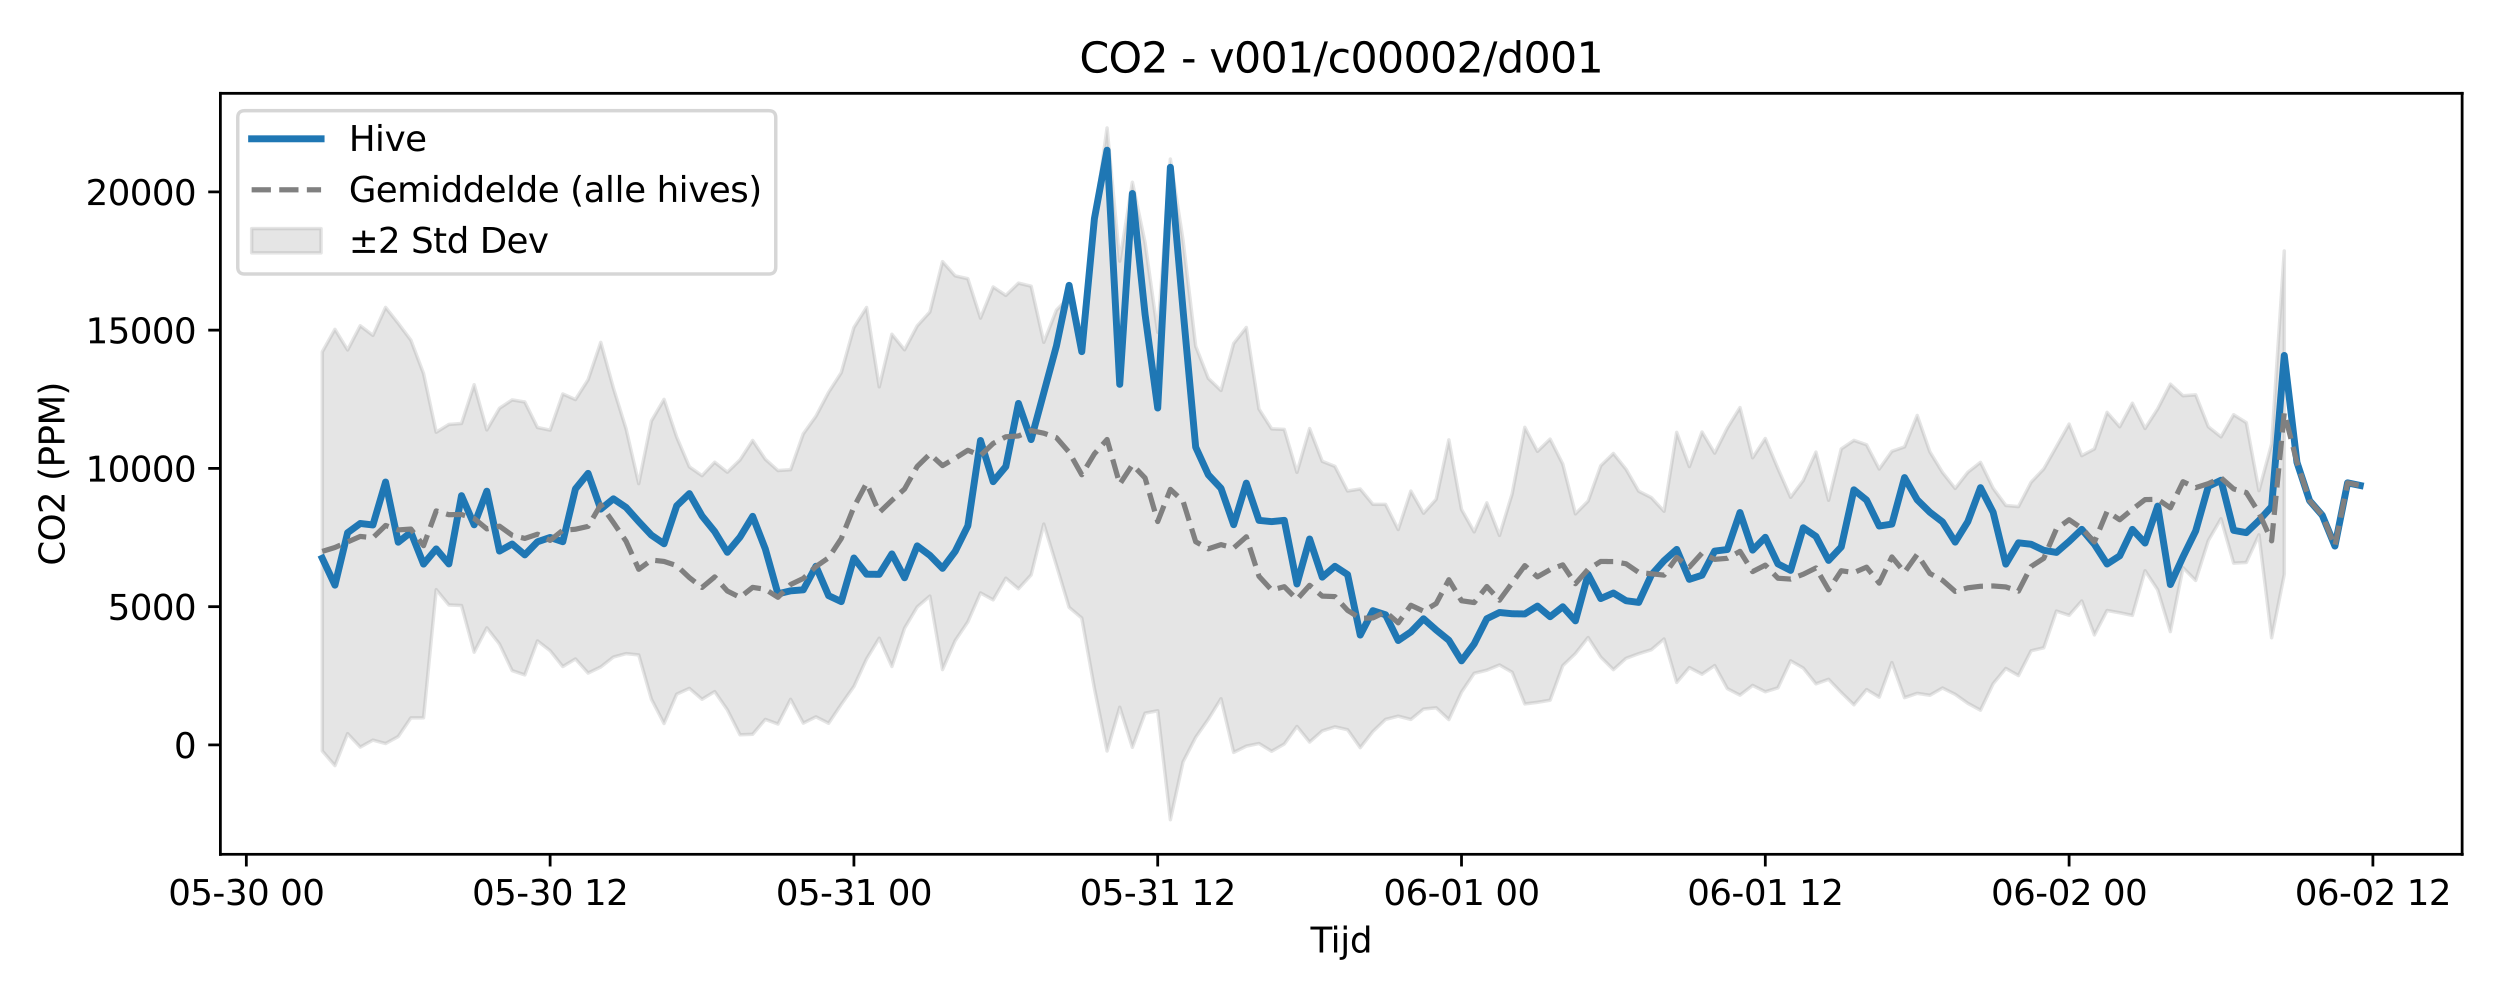 <?xml version="1.0" encoding="utf-8" standalone="no"?>
<!DOCTYPE svg PUBLIC "-//W3C//DTD SVG 1.1//EN"
  "http://www.w3.org/Graphics/SVG/1.1/DTD/svg11.dtd">
<svg xmlns:xlink="http://www.w3.org/1999/xlink" width="720pt" height="288pt" viewBox="0 0 720 288" xmlns="http://www.w3.org/2000/svg" version="1.1">
 <defs>
  <style type="text/css">*{stroke-linejoin: round; stroke-linecap: butt}</style>
 </defs>
 <g id="figure_1">
  <g id="patch_1">
   <path d="M 0 288 
L 720 288 
L 720 0 
L 0 0 
z
" style="fill: #ffffff"/>
  </g>
  <g id="axes_1">
   <g id="patch_2">
    <path d="M 63.47 246.04 
L 709.093 246.04 
L 709.093 26.88 
L 63.47 26.88 
z
" style="fill: #ffffff"/>
   </g>
   <g id="FillBetweenPolyCollection_1">
    <defs>
     <path id="m347a997c47" d="M 92.816 -186.657 
L 92.816 -71.729 
L 96.462 -67.498 
L 100.108 -76.706 
L 103.753 -72.837 
L 107.399 -74.846 
L 111.044 -73.859 
L 114.69 -75.872 
L 118.335 -81.246 
L 121.981 -81.267 
L 125.626 -118.189 
L 129.272 -113.771 
L 132.917 -113.6 
L 136.563 -100.159 
L 140.208 -107.176 
L 143.854 -102.512 
L 147.499 -94.858 
L 151.145 -93.627 
L 154.79 -103.417 
L 158.436 -100.609 
L 162.082 -96.029 
L 165.727 -98.224 
L 169.373 -94.155 
L 173.018 -95.912 
L 176.664 -98.771 
L 180.309 -99.751 
L 183.955 -99.376 
L 187.6 -86.657 
L 191.246 -79.624 
L 194.891 -88.085 
L 198.537 -89.747 
L 202.182 -86.605 
L 205.828 -88.816 
L 209.473 -83.571 
L 213.119 -76.383 
L 216.764 -76.519 
L 220.41 -80.82 
L 224.055 -79.477 
L 227.701 -86.599 
L 231.347 -79.742 
L 234.992 -81.551 
L 238.638 -79.695 
L 242.283 -85.127 
L 245.929 -90.304 
L 249.574 -98.219 
L 253.22 -104.205 
L 256.865 -96.044 
L 260.511 -107.08 
L 264.156 -113.195 
L 267.802 -116.335 
L 271.447 -95.151 
L 275.093 -103.497 
L 278.738 -108.905 
L 282.384 -117.235 
L 286.029 -115.233 
L 289.675 -121.488 
L 293.32 -118.427 
L 296.966 -122.42 
L 300.612 -137.067 
L 304.257 -125.183 
L 307.903 -113.085 
L 311.548 -110.001 
L 315.194 -89.713 
L 318.839 -71.7 
L 322.485 -84.316 
L 326.13 -72.768 
L 329.776 -82.601 
L 333.421 -83.304 
L 337.067 -51.922 
L 340.712 -68.562 
L 344.358 -75.65 
L 348.003 -80.87 
L 351.649 -86.763 
L 355.294 -71.301 
L 358.94 -73.111 
L 362.586 -73.869 
L 366.231 -71.629 
L 369.877 -73.724 
L 373.522 -78.782 
L 377.168 -74.279 
L 380.813 -77.502 
L 384.459 -78.667 
L 388.104 -77.838 
L 391.75 -72.668 
L 395.395 -77.336 
L 399.041 -80.811 
L 402.686 -81.745 
L 406.332 -80.799 
L 409.977 -83.781 
L 413.623 -84.152 
L 417.268 -80.753 
L 420.914 -88.667 
L 424.559 -94.09 
L 428.205 -94.985 
L 431.851 -96.492 
L 435.496 -94.39 
L 439.142 -85.267 
L 442.787 -85.727 
L 446.433 -86.34 
L 450.078 -96.282 
L 453.724 -99.778 
L 457.369 -104.398 
L 461.015 -98.752 
L 464.66 -95.131 
L 468.306 -98.405 
L 471.951 -99.74 
L 475.597 -100.87 
L 479.242 -103.971 
L 482.888 -91.457 
L 486.533 -95.737 
L 490.179 -93.824 
L 493.824 -96.32 
L 497.47 -89.676 
L 501.116 -87.791 
L 504.761 -90.602 
L 508.407 -88.768 
L 512.052 -89.904 
L 515.698 -97.682 
L 519.343 -95.595 
L 522.989 -91.046 
L 526.634 -92.357 
L 530.28 -88.549 
L 533.925 -85.011 
L 537.571 -89.403 
L 541.216 -87.203 
L 544.862 -97.173 
L 548.507 -87.071 
L 552.153 -88.318 
L 555.798 -87.76 
L 559.444 -89.848 
L 563.09 -88.032 
L 566.735 -85.446 
L 570.381 -83.454 
L 574.026 -91.096 
L 577.672 -95.494 
L 581.317 -93.433 
L 584.963 -100.579 
L 588.608 -101.437 
L 592.254 -112.008 
L 595.899 -110.781 
L 599.545 -114.923 
L 603.19 -105.139 
L 606.836 -112.174 
L 610.481 -111.524 
L 614.127 -110.764 
L 617.772 -123.637 
L 621.418 -118.122 
L 625.063 -106.09 
L 628.709 -124.502 
L 632.355 -120.823 
L 636 -132.328 
L 639.646 -138.591 
L 643.291 -125.81 
L 646.937 -126.004 
L 650.582 -133.973 
L 654.228 -104.327 
L 657.873 -122.58 
L 657.873 -215.736 
L 657.873 -215.736 
L 654.228 -160.151 
L 650.582 -146.692 
L 646.937 -166.274 
L 643.291 -168.566 
L 639.646 -162.188 
L 636 -165.096 
L 632.355 -174.287 
L 628.709 -174.024 
L 625.063 -177.377 
L 621.418 -170.271 
L 617.772 -164.593 
L 614.127 -171.883 
L 610.481 -165.088 
L 606.836 -169.245 
L 603.19 -158.708 
L 599.545 -156.768 
L 595.899 -165.869 
L 592.254 -159.376 
L 588.608 -152.97 
L 584.963 -149.113 
L 581.317 -142.097 
L 577.672 -142.432 
L 574.026 -147.389 
L 570.381 -154.854 
L 566.735 -151.985 
L 563.09 -147.326 
L 559.444 -151.925 
L 555.798 -157.899 
L 552.153 -168.36 
L 548.507 -159.303 
L 544.862 -158.035 
L 541.216 -152.917 
L 537.571 -159.908 
L 533.925 -161.177 
L 530.28 -158.709 
L 526.634 -143.911 
L 522.989 -157.805 
L 519.343 -149.636 
L 515.698 -144.768 
L 512.052 -153.038 
L 508.407 -161.717 
L 504.761 -156.164 
L 501.116 -170.634 
L 497.47 -164.734 
L 493.824 -157.496 
L 490.179 -163.586 
L 486.533 -153.614 
L 482.888 -163.489 
L 479.242 -140.756 
L 475.597 -144.681 
L 471.951 -146.538 
L 468.306 -152.852 
L 464.66 -157.408 
L 461.015 -153.861 
L 457.369 -143.687 
L 453.724 -140.007 
L 450.078 -154.355 
L 446.433 -161.549 
L 442.787 -158.014 
L 439.142 -164.933 
L 435.496 -145.781 
L 431.851 -133.8 
L 428.205 -143.188 
L 424.559 -134.823 
L 420.914 -141.303 
L 417.268 -161.325 
L 413.623 -144.22 
L 409.977 -140.188 
L 406.332 -146.579 
L 402.686 -135.495 
L 399.041 -142.749 
L 395.395 -142.751 
L 391.75 -147.178 
L 388.104 -146.598 
L 384.459 -153.692 
L 380.813 -155.138 
L 377.168 -164.575 
L 373.522 -151.958 
L 369.877 -164.339 
L 366.231 -164.493 
L 362.586 -170.208 
L 358.94 -193.689 
L 355.294 -189.083 
L 351.649 -175.531 
L 348.003 -179.03 
L 344.358 -188.304 
L 340.712 -218.811 
L 337.067 -242.199 
L 333.421 -192.287 
L 329.776 -218.107 
L 326.13 -235.524 
L 322.485 -212.795 
L 318.839 -251.158 
L 315.194 -224.921 
L 311.548 -192.546 
L 307.903 -202.408 
L 304.257 -198.702 
L 300.612 -189.408 
L 296.966 -205.574 
L 293.32 -206.46 
L 289.675 -202.915 
L 286.029 -205.356 
L 282.384 -196.381 
L 278.738 -207.728 
L 275.093 -208.551 
L 271.447 -212.655 
L 267.802 -198.155 
L 264.156 -194.141 
L 260.511 -187.254 
L 256.865 -191.743 
L 253.22 -176.579 
L 249.574 -199.451 
L 245.929 -193.696 
L 242.283 -180.675 
L 238.638 -175.017 
L 234.992 -168.133 
L 231.347 -163.066 
L 227.701 -152.728 
L 224.055 -152.481 
L 220.41 -155.745 
L 216.764 -161.154 
L 213.119 -155.549 
L 209.473 -152.002 
L 205.828 -154.885 
L 202.182 -151.012 
L 198.537 -153.552 
L 194.891 -162.116 
L 191.246 -172.989 
L 187.6 -166.77 
L 183.955 -148.71 
L 180.309 -164.48 
L 176.664 -176.213 
L 173.018 -189.406 
L 169.373 -178.653 
L 165.727 -172.926 
L 162.082 -174.547 
L 158.436 -164.127 
L 154.79 -164.88 
L 151.145 -172.238 
L 147.499 -172.831 
L 143.854 -170.418 
L 140.208 -164.184 
L 136.563 -177.209 
L 132.917 -166.044 
L 129.272 -165.766 
L 125.626 -163.523 
L 121.981 -180.419 
L 118.335 -190.023 
L 114.69 -194.892 
L 111.044 -199.475 
L 107.399 -191.406 
L 103.753 -194.183 
L 100.108 -187.211 
L 96.462 -193.154 
L 92.816 -186.657 
z
" style="stroke: #808080; stroke-opacity: 0.2"/>
    </defs>
    <g clip-path="url(#p7de87b89a1)">
     <use xlink:href="#m347a997c47" x="0" y="288" style="fill: #808080; fill-opacity: 0.2; stroke: #808080; stroke-opacity: 0.2"/>
    </g>
   </g>
   <g id="matplotlib.axis_1">
    <g id="xtick_1">
     <g id="line2d_1">
      <defs>
       <path id="m48d7c68026" d="M 0 0 
L 0 3.5 
" style="stroke: #000000; stroke-width: 0.8"/>
      </defs>
      <g>
       <use xlink:href="#m48d7c68026" x="70.943" y="246.04" style="stroke: #000000; stroke-width: 0.8"/>
      </g>
     </g>
     <g id="text_1">
      <!-- 05-30 00 -->
      <g transform="translate(48.463 260.638) scale(0.1 -0.1)">
       <defs>
        <path id="DejaVuSans-30" d="M 2034 4250 
Q 1547 4250 1301 3770 
Q 1056 3291 1056 2328 
Q 1056 1369 1301 889 
Q 1547 409 2034 409 
Q 2525 409 2770 889 
Q 3016 1369 3016 2328 
Q 3016 3291 2770 3770 
Q 2525 4250 2034 4250 
z
M 2034 4750 
Q 2819 4750 3233 4129 
Q 3647 3509 3647 2328 
Q 3647 1150 3233 529 
Q 2819 -91 2034 -91 
Q 1250 -91 836 529 
Q 422 1150 422 2328 
Q 422 3509 836 4129 
Q 1250 4750 2034 4750 
z
" transform="scale(0.016)"/>
        <path id="DejaVuSans-35" d="M 691 4666 
L 3169 4666 
L 3169 4134 
L 1269 4134 
L 1269 2991 
Q 1406 3038 1543 3061 
Q 1681 3084 1819 3084 
Q 2600 3084 3056 2656 
Q 3513 2228 3513 1497 
Q 3513 744 3044 326 
Q 2575 -91 1722 -91 
Q 1428 -91 1123 -41 
Q 819 9 494 109 
L 494 744 
Q 775 591 1075 516 
Q 1375 441 1709 441 
Q 2250 441 2565 725 
Q 2881 1009 2881 1497 
Q 2881 1984 2565 2268 
Q 2250 2553 1709 2553 
Q 1456 2553 1204 2497 
Q 953 2441 691 2322 
L 691 4666 
z
" transform="scale(0.016)"/>
        <path id="DejaVuSans-2d" d="M 313 2009 
L 1997 2009 
L 1997 1497 
L 313 1497 
L 313 2009 
z
" transform="scale(0.016)"/>
        <path id="DejaVuSans-33" d="M 2597 2516 
Q 3050 2419 3304 2112 
Q 3559 1806 3559 1356 
Q 3559 666 3084 287 
Q 2609 -91 1734 -91 
Q 1441 -91 1130 -33 
Q 819 25 488 141 
L 488 750 
Q 750 597 1062 519 
Q 1375 441 1716 441 
Q 2309 441 2620 675 
Q 2931 909 2931 1356 
Q 2931 1769 2642 2001 
Q 2353 2234 1838 2234 
L 1294 2234 
L 1294 2753 
L 1863 2753 
Q 2328 2753 2575 2939 
Q 2822 3125 2822 3475 
Q 2822 3834 2567 4026 
Q 2313 4219 1838 4219 
Q 1578 4219 1281 4162 
Q 984 4106 628 3988 
L 628 4550 
Q 988 4650 1302 4700 
Q 1616 4750 1894 4750 
Q 2613 4750 3031 4423 
Q 3450 4097 3450 3541 
Q 3450 3153 3228 2886 
Q 3006 2619 2597 2516 
z
" transform="scale(0.016)"/>
        <path id="DejaVuSans-20" transform="scale(0.016)"/>
       </defs>
       <use xlink:href="#DejaVuSans-30"/>
       <use xlink:href="#DejaVuSans-35" transform="translate(63.623 0)"/>
       <use xlink:href="#DejaVuSans-2d" transform="translate(127.246 0)"/>
       <use xlink:href="#DejaVuSans-33" transform="translate(163.33 0)"/>
       <use xlink:href="#DejaVuSans-30" transform="translate(226.953 0)"/>
       <use xlink:href="#DejaVuSans-20" transform="translate(290.576 0)"/>
       <use xlink:href="#DejaVuSans-30" transform="translate(322.363 0)"/>
       <use xlink:href="#DejaVuSans-30" transform="translate(385.986 0)"/>
      </g>
     </g>
    </g>
    <g id="xtick_2">
     <g id="line2d_2">
      <g>
       <use xlink:href="#m48d7c68026" x="158.436" y="246.04" style="stroke: #000000; stroke-width: 0.8"/>
      </g>
     </g>
     <g id="text_2">
      <!-- 05-30 12 -->
      <g transform="translate(135.956 260.638) scale(0.1 -0.1)">
       <defs>
        <path id="DejaVuSans-31" d="M 794 531 
L 1825 531 
L 1825 4091 
L 703 3866 
L 703 4441 
L 1819 4666 
L 2450 4666 
L 2450 531 
L 3481 531 
L 3481 0 
L 794 0 
L 794 531 
z
" transform="scale(0.016)"/>
        <path id="DejaVuSans-32" d="M 1228 531 
L 3431 531 
L 3431 0 
L 469 0 
L 469 531 
Q 828 903 1448 1529 
Q 2069 2156 2228 2338 
Q 2531 2678 2651 2914 
Q 2772 3150 2772 3378 
Q 2772 3750 2511 3984 
Q 2250 4219 1831 4219 
Q 1534 4219 1204 4116 
Q 875 4013 500 3803 
L 500 4441 
Q 881 4594 1212 4672 
Q 1544 4750 1819 4750 
Q 2544 4750 2975 4387 
Q 3406 4025 3406 3419 
Q 3406 3131 3298 2873 
Q 3191 2616 2906 2266 
Q 2828 2175 2409 1742 
Q 1991 1309 1228 531 
z
" transform="scale(0.016)"/>
       </defs>
       <use xlink:href="#DejaVuSans-30"/>
       <use xlink:href="#DejaVuSans-35" transform="translate(63.623 0)"/>
       <use xlink:href="#DejaVuSans-2d" transform="translate(127.246 0)"/>
       <use xlink:href="#DejaVuSans-33" transform="translate(163.33 0)"/>
       <use xlink:href="#DejaVuSans-30" transform="translate(226.953 0)"/>
       <use xlink:href="#DejaVuSans-20" transform="translate(290.576 0)"/>
       <use xlink:href="#DejaVuSans-31" transform="translate(322.363 0)"/>
       <use xlink:href="#DejaVuSans-32" transform="translate(385.986 0)"/>
      </g>
     </g>
    </g>
    <g id="xtick_3">
     <g id="line2d_3">
      <g>
       <use xlink:href="#m48d7c68026" x="245.929" y="246.04" style="stroke: #000000; stroke-width: 0.8"/>
      </g>
     </g>
     <g id="text_3">
      <!-- 05-31 00 -->
      <g transform="translate(223.448 260.638) scale(0.1 -0.1)">
       <use xlink:href="#DejaVuSans-30"/>
       <use xlink:href="#DejaVuSans-35" transform="translate(63.623 0)"/>
       <use xlink:href="#DejaVuSans-2d" transform="translate(127.246 0)"/>
       <use xlink:href="#DejaVuSans-33" transform="translate(163.33 0)"/>
       <use xlink:href="#DejaVuSans-31" transform="translate(226.953 0)"/>
       <use xlink:href="#DejaVuSans-20" transform="translate(290.576 0)"/>
       <use xlink:href="#DejaVuSans-30" transform="translate(322.363 0)"/>
       <use xlink:href="#DejaVuSans-30" transform="translate(385.986 0)"/>
      </g>
     </g>
    </g>
    <g id="xtick_4">
     <g id="line2d_4">
      <g>
       <use xlink:href="#m48d7c68026" x="333.421" y="246.04" style="stroke: #000000; stroke-width: 0.8"/>
      </g>
     </g>
     <g id="text_4">
      <!-- 05-31 12 -->
      <g transform="translate(310.941 260.638) scale(0.1 -0.1)">
       <use xlink:href="#DejaVuSans-30"/>
       <use xlink:href="#DejaVuSans-35" transform="translate(63.623 0)"/>
       <use xlink:href="#DejaVuSans-2d" transform="translate(127.246 0)"/>
       <use xlink:href="#DejaVuSans-33" transform="translate(163.33 0)"/>
       <use xlink:href="#DejaVuSans-31" transform="translate(226.953 0)"/>
       <use xlink:href="#DejaVuSans-20" transform="translate(290.576 0)"/>
       <use xlink:href="#DejaVuSans-31" transform="translate(322.363 0)"/>
       <use xlink:href="#DejaVuSans-32" transform="translate(385.986 0)"/>
      </g>
     </g>
    </g>
    <g id="xtick_5">
     <g id="line2d_5">
      <g>
       <use xlink:href="#m48d7c68026" x="420.914" y="246.04" style="stroke: #000000; stroke-width: 0.8"/>
      </g>
     </g>
     <g id="text_5">
      <!-- 06-01 00 -->
      <g transform="translate(398.433 260.638) scale(0.1 -0.1)">
       <defs>
        <path id="DejaVuSans-36" d="M 2113 2584 
Q 1688 2584 1439 2293 
Q 1191 2003 1191 1497 
Q 1191 994 1439 701 
Q 1688 409 2113 409 
Q 2538 409 2786 701 
Q 3034 994 3034 1497 
Q 3034 2003 2786 2293 
Q 2538 2584 2113 2584 
z
M 3366 4563 
L 3366 3988 
Q 3128 4100 2886 4159 
Q 2644 4219 2406 4219 
Q 1781 4219 1451 3797 
Q 1122 3375 1075 2522 
Q 1259 2794 1537 2939 
Q 1816 3084 2150 3084 
Q 2853 3084 3261 2657 
Q 3669 2231 3669 1497 
Q 3669 778 3244 343 
Q 2819 -91 2113 -91 
Q 1303 -91 875 529 
Q 447 1150 447 2328 
Q 447 3434 972 4092 
Q 1497 4750 2381 4750 
Q 2619 4750 2861 4703 
Q 3103 4656 3366 4563 
z
" transform="scale(0.016)"/>
       </defs>
       <use xlink:href="#DejaVuSans-30"/>
       <use xlink:href="#DejaVuSans-36" transform="translate(63.623 0)"/>
       <use xlink:href="#DejaVuSans-2d" transform="translate(127.246 0)"/>
       <use xlink:href="#DejaVuSans-30" transform="translate(163.33 0)"/>
       <use xlink:href="#DejaVuSans-31" transform="translate(226.953 0)"/>
       <use xlink:href="#DejaVuSans-20" transform="translate(290.576 0)"/>
       <use xlink:href="#DejaVuSans-30" transform="translate(322.363 0)"/>
       <use xlink:href="#DejaVuSans-30" transform="translate(385.986 0)"/>
      </g>
     </g>
    </g>
    <g id="xtick_6">
     <g id="line2d_6">
      <g>
       <use xlink:href="#m48d7c68026" x="508.407" y="246.04" style="stroke: #000000; stroke-width: 0.8"/>
      </g>
     </g>
     <g id="text_6">
      <!-- 06-01 12 -->
      <g transform="translate(485.926 260.638) scale(0.1 -0.1)">
       <use xlink:href="#DejaVuSans-30"/>
       <use xlink:href="#DejaVuSans-36" transform="translate(63.623 0)"/>
       <use xlink:href="#DejaVuSans-2d" transform="translate(127.246 0)"/>
       <use xlink:href="#DejaVuSans-30" transform="translate(163.33 0)"/>
       <use xlink:href="#DejaVuSans-31" transform="translate(226.953 0)"/>
       <use xlink:href="#DejaVuSans-20" transform="translate(290.576 0)"/>
       <use xlink:href="#DejaVuSans-31" transform="translate(322.363 0)"/>
       <use xlink:href="#DejaVuSans-32" transform="translate(385.986 0)"/>
      </g>
     </g>
    </g>
    <g id="xtick_7">
     <g id="line2d_7">
      <g>
       <use xlink:href="#m48d7c68026" x="595.899" y="246.04" style="stroke: #000000; stroke-width: 0.8"/>
      </g>
     </g>
     <g id="text_7">
      <!-- 06-02 00 -->
      <g transform="translate(573.419 260.638) scale(0.1 -0.1)">
       <use xlink:href="#DejaVuSans-30"/>
       <use xlink:href="#DejaVuSans-36" transform="translate(63.623 0)"/>
       <use xlink:href="#DejaVuSans-2d" transform="translate(127.246 0)"/>
       <use xlink:href="#DejaVuSans-30" transform="translate(163.33 0)"/>
       <use xlink:href="#DejaVuSans-32" transform="translate(226.953 0)"/>
       <use xlink:href="#DejaVuSans-20" transform="translate(290.576 0)"/>
       <use xlink:href="#DejaVuSans-30" transform="translate(322.363 0)"/>
       <use xlink:href="#DejaVuSans-30" transform="translate(385.986 0)"/>
      </g>
     </g>
    </g>
    <g id="xtick_8">
     <g id="line2d_8">
      <g>
       <use xlink:href="#m48d7c68026" x="683.392" y="246.04" style="stroke: #000000; stroke-width: 0.8"/>
      </g>
     </g>
     <g id="text_8">
      <!-- 06-02 12 -->
      <g transform="translate(660.911 260.638) scale(0.1 -0.1)">
       <use xlink:href="#DejaVuSans-30"/>
       <use xlink:href="#DejaVuSans-36" transform="translate(63.623 0)"/>
       <use xlink:href="#DejaVuSans-2d" transform="translate(127.246 0)"/>
       <use xlink:href="#DejaVuSans-30" transform="translate(163.33 0)"/>
       <use xlink:href="#DejaVuSans-32" transform="translate(226.953 0)"/>
       <use xlink:href="#DejaVuSans-20" transform="translate(290.576 0)"/>
       <use xlink:href="#DejaVuSans-31" transform="translate(322.363 0)"/>
       <use xlink:href="#DejaVuSans-32" transform="translate(385.986 0)"/>
      </g>
     </g>
    </g>
    <g id="text_9">
     <!-- Tijd -->
     <g transform="translate(377.431 274.317) scale(0.1 -0.1)">
      <defs>
       <path id="DejaVuSans-54" d="M -19 4666 
L 3928 4666 
L 3928 4134 
L 2272 4134 
L 2272 0 
L 1638 0 
L 1638 4134 
L -19 4134 
L -19 4666 
z
" transform="scale(0.016)"/>
       <path id="DejaVuSans-69" d="M 603 3500 
L 1178 3500 
L 1178 0 
L 603 0 
L 603 3500 
z
M 603 4863 
L 1178 4863 
L 1178 4134 
L 603 4134 
L 603 4863 
z
" transform="scale(0.016)"/>
       <path id="DejaVuSans-6a" d="M 603 3500 
L 1178 3500 
L 1178 -63 
Q 1178 -731 923 -1031 
Q 669 -1331 103 -1331 
L -116 -1331 
L -116 -844 
L 38 -844 
Q 366 -844 484 -692 
Q 603 -541 603 -63 
L 603 3500 
z
M 603 4863 
L 1178 4863 
L 1178 4134 
L 603 4134 
L 603 4863 
z
" transform="scale(0.016)"/>
       <path id="DejaVuSans-64" d="M 2906 2969 
L 2906 4863 
L 3481 4863 
L 3481 0 
L 2906 0 
L 2906 525 
Q 2725 213 2448 61 
Q 2172 -91 1784 -91 
Q 1150 -91 751 415 
Q 353 922 353 1747 
Q 353 2572 751 3078 
Q 1150 3584 1784 3584 
Q 2172 3584 2448 3432 
Q 2725 3281 2906 2969 
z
M 947 1747 
Q 947 1113 1208 752 
Q 1469 391 1925 391 
Q 2381 391 2643 752 
Q 2906 1113 2906 1747 
Q 2906 2381 2643 2742 
Q 2381 3103 1925 3103 
Q 1469 3103 1208 2742 
Q 947 2381 947 1747 
z
" transform="scale(0.016)"/>
      </defs>
      <use xlink:href="#DejaVuSans-54"/>
      <use xlink:href="#DejaVuSans-69" transform="translate(57.959 0)"/>
      <use xlink:href="#DejaVuSans-6a" transform="translate(85.742 0)"/>
      <use xlink:href="#DejaVuSans-64" transform="translate(113.525 0)"/>
     </g>
    </g>
   </g>
   <g id="matplotlib.axis_2">
    <g id="ytick_1">
     <g id="line2d_9">
      <defs>
       <path id="mfbda8a018b" d="M 0 0 
L -3.5 0 
" style="stroke: #000000; stroke-width: 0.8"/>
      </defs>
      <g>
       <use xlink:href="#mfbda8a018b" x="63.47" y="214.532" style="stroke: #000000; stroke-width: 0.8"/>
      </g>
     </g>
     <g id="text_10">
      <!-- 0 -->
      <g transform="translate(50.108 218.331) scale(0.1 -0.1)">
       <use xlink:href="#DejaVuSans-30"/>
      </g>
     </g>
    </g>
    <g id="ytick_2">
     <g id="line2d_10">
      <g>
       <use xlink:href="#mfbda8a018b" x="63.47" y="174.716" style="stroke: #000000; stroke-width: 0.8"/>
      </g>
     </g>
     <g id="text_11">
      <!-- 5000 -->
      <g transform="translate(31.02 178.515) scale(0.1 -0.1)">
       <use xlink:href="#DejaVuSans-35"/>
       <use xlink:href="#DejaVuSans-30" transform="translate(63.623 0)"/>
       <use xlink:href="#DejaVuSans-30" transform="translate(127.246 0)"/>
       <use xlink:href="#DejaVuSans-30" transform="translate(190.869 0)"/>
      </g>
     </g>
    </g>
    <g id="ytick_3">
     <g id="line2d_11">
      <g>
       <use xlink:href="#mfbda8a018b" x="63.47" y="134.9" style="stroke: #000000; stroke-width: 0.8"/>
      </g>
     </g>
     <g id="text_12">
      <!-- 10000 -->
      <g transform="translate(24.657 138.699) scale(0.1 -0.1)">
       <use xlink:href="#DejaVuSans-31"/>
       <use xlink:href="#DejaVuSans-30" transform="translate(63.623 0)"/>
       <use xlink:href="#DejaVuSans-30" transform="translate(127.246 0)"/>
       <use xlink:href="#DejaVuSans-30" transform="translate(190.869 0)"/>
       <use xlink:href="#DejaVuSans-30" transform="translate(254.492 0)"/>
      </g>
     </g>
    </g>
    <g id="ytick_4">
     <g id="line2d_12">
      <g>
       <use xlink:href="#mfbda8a018b" x="63.47" y="95.084" style="stroke: #000000; stroke-width: 0.8"/>
      </g>
     </g>
     <g id="text_13">
      <!-- 15000 -->
      <g transform="translate(24.657 98.883) scale(0.1 -0.1)">
       <use xlink:href="#DejaVuSans-31"/>
       <use xlink:href="#DejaVuSans-35" transform="translate(63.623 0)"/>
       <use xlink:href="#DejaVuSans-30" transform="translate(127.246 0)"/>
       <use xlink:href="#DejaVuSans-30" transform="translate(190.869 0)"/>
       <use xlink:href="#DejaVuSans-30" transform="translate(254.492 0)"/>
      </g>
     </g>
    </g>
    <g id="ytick_5">
     <g id="line2d_13">
      <g>
       <use xlink:href="#mfbda8a018b" x="63.47" y="55.268" style="stroke: #000000; stroke-width: 0.8"/>
      </g>
     </g>
     <g id="text_14">
      <!-- 20000 -->
      <g transform="translate(24.657 59.067) scale(0.1 -0.1)">
       <use xlink:href="#DejaVuSans-32"/>
       <use xlink:href="#DejaVuSans-30" transform="translate(63.623 0)"/>
       <use xlink:href="#DejaVuSans-30" transform="translate(127.246 0)"/>
       <use xlink:href="#DejaVuSans-30" transform="translate(190.869 0)"/>
       <use xlink:href="#DejaVuSans-30" transform="translate(254.492 0)"/>
      </g>
     </g>
    </g>
    <g id="text_15">
     <!-- CO2 (PPM) -->
     <g transform="translate(18.578 162.903) rotate(-90) scale(0.1 -0.1)">
      <defs>
       <path id="DejaVuSans-43" d="M 4122 4306 
L 4122 3641 
Q 3803 3938 3442 4084 
Q 3081 4231 2675 4231 
Q 1875 4231 1450 3742 
Q 1025 3253 1025 2328 
Q 1025 1406 1450 917 
Q 1875 428 2675 428 
Q 3081 428 3442 575 
Q 3803 722 4122 1019 
L 4122 359 
Q 3791 134 3420 21 
Q 3050 -91 2638 -91 
Q 1578 -91 968 557 
Q 359 1206 359 2328 
Q 359 3453 968 4101 
Q 1578 4750 2638 4750 
Q 3056 4750 3426 4639 
Q 3797 4528 4122 4306 
z
" transform="scale(0.016)"/>
       <path id="DejaVuSans-4f" d="M 2522 4238 
Q 1834 4238 1429 3725 
Q 1025 3213 1025 2328 
Q 1025 1447 1429 934 
Q 1834 422 2522 422 
Q 3209 422 3611 934 
Q 4013 1447 4013 2328 
Q 4013 3213 3611 3725 
Q 3209 4238 2522 4238 
z
M 2522 4750 
Q 3503 4750 4090 4092 
Q 4678 3434 4678 2328 
Q 4678 1225 4090 567 
Q 3503 -91 2522 -91 
Q 1538 -91 948 565 
Q 359 1222 359 2328 
Q 359 3434 948 4092 
Q 1538 4750 2522 4750 
z
" transform="scale(0.016)"/>
       <path id="DejaVuSans-28" d="M 1984 4856 
Q 1566 4138 1362 3434 
Q 1159 2731 1159 2009 
Q 1159 1288 1364 580 
Q 1569 -128 1984 -844 
L 1484 -844 
Q 1016 -109 783 600 
Q 550 1309 550 2009 
Q 550 2706 781 3412 
Q 1013 4119 1484 4856 
L 1984 4856 
z
" transform="scale(0.016)"/>
       <path id="DejaVuSans-50" d="M 1259 4147 
L 1259 2394 
L 2053 2394 
Q 2494 2394 2734 2622 
Q 2975 2850 2975 3272 
Q 2975 3691 2734 3919 
Q 2494 4147 2053 4147 
L 1259 4147 
z
M 628 4666 
L 2053 4666 
Q 2838 4666 3239 4311 
Q 3641 3956 3641 3272 
Q 3641 2581 3239 2228 
Q 2838 1875 2053 1875 
L 1259 1875 
L 1259 0 
L 628 0 
L 628 4666 
z
" transform="scale(0.016)"/>
       <path id="DejaVuSans-4d" d="M 628 4666 
L 1569 4666 
L 2759 1491 
L 3956 4666 
L 4897 4666 
L 4897 0 
L 4281 0 
L 4281 4097 
L 3078 897 
L 2444 897 
L 1241 4097 
L 1241 0 
L 628 0 
L 628 4666 
z
" transform="scale(0.016)"/>
       <path id="DejaVuSans-29" d="M 513 4856 
L 1013 4856 
Q 1481 4119 1714 3412 
Q 1947 2706 1947 2009 
Q 1947 1309 1714 600 
Q 1481 -109 1013 -844 
L 513 -844 
Q 928 -128 1133 580 
Q 1338 1288 1338 2009 
Q 1338 2731 1133 3434 
Q 928 4138 513 4856 
z
" transform="scale(0.016)"/>
      </defs>
      <use xlink:href="#DejaVuSans-43"/>
      <use xlink:href="#DejaVuSans-4f" transform="translate(69.824 0)"/>
      <use xlink:href="#DejaVuSans-32" transform="translate(148.535 0)"/>
      <use xlink:href="#DejaVuSans-20" transform="translate(212.158 0)"/>
      <use xlink:href="#DejaVuSans-28" transform="translate(243.945 0)"/>
      <use xlink:href="#DejaVuSans-50" transform="translate(282.959 0)"/>
      <use xlink:href="#DejaVuSans-50" transform="translate(343.262 0)"/>
      <use xlink:href="#DejaVuSans-4d" transform="translate(403.564 0)"/>
      <use xlink:href="#DejaVuSans-29" transform="translate(489.844 0)"/>
     </g>
    </g>
   </g>
   <g id="line2d_14">
    <path d="M 92.816 160.772 
L 96.462 168.523 
L 100.108 153.43 
L 103.753 150.76 
L 107.399 151.192 
L 111.044 138.828 
L 114.69 156.156 
L 118.335 153.289 
L 121.981 162.46 
L 125.626 158.093 
L 129.272 162.413 
L 132.917 142.752 
L 136.563 151.142 
L 140.208 141.469 
L 143.854 158.707 
L 147.499 156.679 
L 151.145 159.809 
L 154.79 156.038 
L 158.436 154.789 
L 162.082 156.013 
L 165.727 140.803 
L 169.373 136.333 
L 173.018 146.627 
L 176.664 143.662 
L 180.309 146.136 
L 183.955 150.226 
L 187.6 154.115 
L 191.246 156.603 
L 194.891 145.671 
L 198.537 142.162 
L 202.182 148.583 
L 205.828 153.096 
L 209.473 159.06 
L 213.119 154.688 
L 216.764 148.708 
L 220.41 158.097 
L 224.055 171.023 
L 227.701 170.161 
L 231.347 169.871 
L 234.992 163.087 
L 238.638 171.552 
L 242.283 173.266 
L 245.929 160.706 
L 249.574 165.372 
L 253.22 165.409 
L 256.865 159.533 
L 260.511 166.394 
L 264.156 157.215 
L 267.802 159.947 
L 271.447 163.681 
L 275.093 158.797 
L 278.738 151.439 
L 282.384 126.865 
L 286.029 138.722 
L 289.675 134.366 
L 293.32 116.186 
L 296.966 126.6 
L 304.257 99.607 
L 307.903 82.18 
L 311.548 101.271 
L 315.194 62.945 
L 318.839 43.26 
L 322.485 110.684 
L 326.13 55.73 
L 329.776 90.517 
L 333.421 117.512 
L 337.067 48.181 
L 340.712 89.247 
L 344.358 128.78 
L 348.003 136.745 
L 351.649 140.637 
L 355.294 151.109 
L 358.94 139.149 
L 362.586 149.868 
L 366.231 150.229 
L 369.877 149.859 
L 373.522 168.186 
L 377.168 155.238 
L 380.813 166.219 
L 384.459 163.097 
L 388.104 165.486 
L 391.75 182.897 
L 395.395 175.873 
L 399.041 177.054 
L 402.686 184.468 
L 406.332 181.994 
L 409.977 178.214 
L 413.623 181.439 
L 417.268 184.388 
L 420.914 190.324 
L 424.559 185.439 
L 428.205 178.19 
L 431.851 176.396 
L 435.496 176.757 
L 439.142 176.815 
L 442.787 174.551 
L 446.433 177.614 
L 450.078 174.75 
L 453.724 178.801 
L 457.369 165.417 
L 461.015 172.388 
L 464.66 170.79 
L 468.306 173.012 
L 471.951 173.492 
L 475.597 165.577 
L 479.242 161.497 
L 482.888 158.236 
L 486.533 166.851 
L 490.179 165.666 
L 493.824 158.718 
L 497.47 158.266 
L 501.116 147.617 
L 504.761 158.431 
L 508.407 154.747 
L 512.052 162.405 
L 515.698 164.268 
L 519.343 151.997 
L 522.989 154.477 
L 526.634 161.396 
L 530.28 157.519 
L 533.925 141.069 
L 537.571 144.026 
L 541.216 151.498 
L 544.862 150.94 
L 548.507 137.548 
L 552.153 143.941 
L 555.798 147.519 
L 559.444 150.311 
L 563.09 156.13 
L 566.735 150.234 
L 570.381 140.45 
L 574.026 147.545 
L 577.672 162.466 
L 581.317 156.331 
L 584.963 156.748 
L 588.608 158.492 
L 592.254 159.097 
L 595.899 155.936 
L 599.545 152.456 
L 603.19 156.764 
L 606.836 162.436 
L 610.481 160.082 
L 614.127 152.467 
L 617.772 156.396 
L 621.418 145.759 
L 625.063 168.339 
L 628.709 160.355 
L 632.355 152.915 
L 636 140.068 
L 639.646 138.316 
L 643.291 152.745 
L 646.937 153.402 
L 650.582 149.916 
L 654.228 145.893 
L 657.873 102.374 
L 661.519 133.137 
L 665.164 144.195 
L 668.81 148.393 
L 672.455 157.266 
L 676.101 139.059 
L 679.746 139.818 
L 679.746 139.818 
" clip-path="url(#p7de87b89a1)" style="fill: none; stroke: #1f77b4; stroke-width: 2; stroke-linecap: square"/>
   </g>
   <g id="line2d_15">
    <path d="M 92.816 158.807 
L 96.462 157.674 
L 103.753 154.49 
L 107.399 154.874 
L 111.044 151.333 
L 114.69 152.618 
L 118.335 152.365 
L 121.981 157.157 
L 125.626 147.144 
L 129.272 148.232 
L 132.917 148.178 
L 136.563 149.316 
L 140.208 152.32 
L 143.854 151.535 
L 147.499 154.156 
L 151.145 155.068 
L 154.79 153.852 
L 158.436 155.632 
L 162.082 152.712 
L 165.727 152.425 
L 169.373 151.596 
L 173.018 145.341 
L 176.664 150.508 
L 180.309 155.884 
L 183.955 163.957 
L 187.6 161.287 
L 191.246 161.694 
L 194.891 162.899 
L 198.537 166.351 
L 202.182 169.192 
L 205.828 166.15 
L 209.473 170.213 
L 213.119 172.034 
L 216.764 169.163 
L 220.41 169.717 
L 224.055 172.021 
L 227.701 168.336 
L 231.347 166.596 
L 234.992 163.158 
L 238.638 160.644 
L 242.283 155.099 
L 245.929 146 
L 249.574 139.165 
L 253.22 147.608 
L 256.865 144.107 
L 260.511 140.833 
L 264.156 134.332 
L 267.802 130.755 
L 271.447 134.097 
L 275.093 131.976 
L 278.738 129.683 
L 282.384 131.192 
L 286.029 127.706 
L 289.675 125.799 
L 293.32 125.557 
L 296.966 124.003 
L 300.612 124.762 
L 304.257 126.058 
L 307.903 130.253 
L 311.548 136.726 
L 315.194 130.683 
L 318.839 126.571 
L 322.485 139.445 
L 326.13 133.854 
L 329.776 137.646 
L 333.421 150.205 
L 337.067 140.94 
L 340.712 144.313 
L 344.358 156.023 
L 348.003 158.05 
L 351.649 156.853 
L 355.294 157.808 
L 358.94 154.6 
L 362.586 165.962 
L 366.231 169.939 
L 369.877 168.968 
L 373.522 172.63 
L 377.168 168.573 
L 380.813 171.68 
L 384.459 171.82 
L 388.104 175.782 
L 391.75 178.077 
L 395.395 177.956 
L 399.041 176.22 
L 402.686 179.38 
L 406.332 174.311 
L 409.977 176.016 
L 413.623 173.814 
L 417.268 166.961 
L 420.914 173.015 
L 424.559 173.543 
L 428.205 168.914 
L 431.851 172.854 
L 439.142 162.9 
L 442.787 166.13 
L 446.433 164.055 
L 450.078 162.682 
L 453.724 168.107 
L 457.369 163.957 
L 461.015 161.693 
L 464.66 161.731 
L 468.306 162.371 
L 471.951 164.861 
L 479.242 165.636 
L 482.888 160.527 
L 486.533 163.325 
L 490.179 159.295 
L 493.824 161.092 
L 497.47 160.795 
L 501.116 158.787 
L 504.761 164.617 
L 508.407 162.757 
L 512.052 166.529 
L 515.698 166.775 
L 519.343 165.385 
L 522.989 163.575 
L 526.634 169.866 
L 530.28 164.371 
L 533.925 164.906 
L 537.571 163.344 
L 541.216 167.94 
L 544.862 160.396 
L 548.507 164.813 
L 552.153 159.661 
L 555.798 165.17 
L 559.444 167.113 
L 563.09 170.321 
L 566.735 169.285 
L 570.381 168.846 
L 574.026 168.758 
L 577.672 169.037 
L 581.317 170.235 
L 584.963 163.154 
L 588.608 160.796 
L 592.254 152.308 
L 595.899 149.675 
L 599.545 152.155 
L 603.19 156.077 
L 606.836 147.291 
L 610.481 149.694 
L 614.127 146.676 
L 617.772 143.885 
L 621.418 143.804 
L 625.063 146.267 
L 628.709 138.737 
L 632.355 140.445 
L 636 139.288 
L 639.646 137.61 
L 643.291 140.812 
L 646.937 141.861 
L 650.582 147.667 
L 654.228 155.761 
L 657.873 118.842 
L 661.519 133.137 
L 665.164 144.195 
L 668.81 148.393 
L 672.455 157.266 
L 676.101 139.059 
L 679.746 139.818 
L 679.746 139.818 
" clip-path="url(#p7de87b89a1)" style="fill: none; stroke-dasharray: 5.55,2.4; stroke-dashoffset: 0; stroke: #808080; stroke-width: 1.5"/>
   </g>
   <g id="patch_3">
    <path d="M 63.47 246.04 
L 63.47 26.88 
" style="fill: none; stroke: #000000; stroke-width: 0.8; stroke-linejoin: miter; stroke-linecap: square"/>
   </g>
   <g id="patch_4">
    <path d="M 709.093 246.04 
L 709.093 26.88 
" style="fill: none; stroke: #000000; stroke-width: 0.8; stroke-linejoin: miter; stroke-linecap: square"/>
   </g>
   <g id="patch_5">
    <path d="M 63.47 246.04 
L 709.093 246.04 
" style="fill: none; stroke: #000000; stroke-width: 0.8; stroke-linejoin: miter; stroke-linecap: square"/>
   </g>
   <g id="patch_6">
    <path d="M 63.47 26.88 
L 709.093 26.88 
" style="fill: none; stroke: #000000; stroke-width: 0.8; stroke-linejoin: miter; stroke-linecap: square"/>
   </g>
   <g id="text_16">
    <!-- CO2 - v001/c00002/d001 -->
    <g transform="translate(310.878 20.88) scale(0.12 -0.12)">
     <defs>
      <path id="DejaVuSans-76" d="M 191 3500 
L 800 3500 
L 1894 563 
L 2988 3500 
L 3597 3500 
L 2284 0 
L 1503 0 
L 191 3500 
z
" transform="scale(0.016)"/>
      <path id="DejaVuSans-2f" d="M 1625 4666 
L 2156 4666 
L 531 -594 
L 0 -594 
L 1625 4666 
z
" transform="scale(0.016)"/>
      <path id="DejaVuSans-63" d="M 3122 3366 
L 3122 2828 
Q 2878 2963 2633 3030 
Q 2388 3097 2138 3097 
Q 1578 3097 1268 2742 
Q 959 2388 959 1747 
Q 959 1106 1268 751 
Q 1578 397 2138 397 
Q 2388 397 2633 464 
Q 2878 531 3122 666 
L 3122 134 
Q 2881 22 2623 -34 
Q 2366 -91 2075 -91 
Q 1284 -91 818 406 
Q 353 903 353 1747 
Q 353 2603 823 3093 
Q 1294 3584 2113 3584 
Q 2378 3584 2631 3529 
Q 2884 3475 3122 3366 
z
" transform="scale(0.016)"/>
     </defs>
     <use xlink:href="#DejaVuSans-43"/>
     <use xlink:href="#DejaVuSans-4f" transform="translate(69.824 0)"/>
     <use xlink:href="#DejaVuSans-32" transform="translate(148.535 0)"/>
     <use xlink:href="#DejaVuSans-20" transform="translate(212.158 0)"/>
     <use xlink:href="#DejaVuSans-2d" transform="translate(243.945 0)"/>
     <use xlink:href="#DejaVuSans-20" transform="translate(280.029 0)"/>
     <use xlink:href="#DejaVuSans-76" transform="translate(311.816 0)"/>
     <use xlink:href="#DejaVuSans-30" transform="translate(370.996 0)"/>
     <use xlink:href="#DejaVuSans-30" transform="translate(434.619 0)"/>
     <use xlink:href="#DejaVuSans-31" transform="translate(498.242 0)"/>
     <use xlink:href="#DejaVuSans-2f" transform="translate(561.865 0)"/>
     <use xlink:href="#DejaVuSans-63" transform="translate(595.557 0)"/>
     <use xlink:href="#DejaVuSans-30" transform="translate(650.537 0)"/>
     <use xlink:href="#DejaVuSans-30" transform="translate(714.16 0)"/>
     <use xlink:href="#DejaVuSans-30" transform="translate(777.783 0)"/>
     <use xlink:href="#DejaVuSans-30" transform="translate(841.406 0)"/>
     <use xlink:href="#DejaVuSans-32" transform="translate(905.029 0)"/>
     <use xlink:href="#DejaVuSans-2f" transform="translate(968.652 0)"/>
     <use xlink:href="#DejaVuSans-64" transform="translate(1002.344 0)"/>
     <use xlink:href="#DejaVuSans-30" transform="translate(1065.82 0)"/>
     <use xlink:href="#DejaVuSans-30" transform="translate(1129.443 0)"/>
     <use xlink:href="#DejaVuSans-31" transform="translate(1193.066 0)"/>
    </g>
   </g>
   <g id="legend_1">
    <g id="patch_7">
     <path d="M 70.47 78.914 
L 221.414 78.914 
Q 223.414 78.914 223.414 76.914 
L 223.414 33.88 
Q 223.414 31.88 221.414 31.88 
L 70.47 31.88 
Q 68.47 31.88 68.47 33.88 
L 68.47 76.914 
Q 68.47 78.914 70.47 78.914 
z
" style="fill: #ffffff; opacity: 0.8; stroke: #cccccc; stroke-linejoin: miter"/>
    </g>
    <g id="line2d_16">
     <path d="M 72.47 39.978 
L 82.47 39.978 
L 92.47 39.978 
" style="fill: none; stroke: #1f77b4; stroke-width: 2; stroke-linecap: square"/>
    </g>
    <g id="text_17">
     <!-- Hive -->
     <g transform="translate(100.47 43.478) scale(0.1 -0.1)">
      <defs>
       <path id="DejaVuSans-48" d="M 628 4666 
L 1259 4666 
L 1259 2753 
L 3553 2753 
L 3553 4666 
L 4184 4666 
L 4184 0 
L 3553 0 
L 3553 2222 
L 1259 2222 
L 1259 0 
L 628 0 
L 628 4666 
z
" transform="scale(0.016)"/>
       <path id="DejaVuSans-65" d="M 3597 1894 
L 3597 1613 
L 953 1613 
Q 991 1019 1311 708 
Q 1631 397 2203 397 
Q 2534 397 2845 478 
Q 3156 559 3463 722 
L 3463 178 
Q 3153 47 2828 -22 
Q 2503 -91 2169 -91 
Q 1331 -91 842 396 
Q 353 884 353 1716 
Q 353 2575 817 3079 
Q 1281 3584 2069 3584 
Q 2775 3584 3186 3129 
Q 3597 2675 3597 1894 
z
M 3022 2063 
Q 3016 2534 2758 2815 
Q 2500 3097 2075 3097 
Q 1594 3097 1305 2825 
Q 1016 2553 972 2059 
L 3022 2063 
z
" transform="scale(0.016)"/>
      </defs>
      <use xlink:href="#DejaVuSans-48"/>
      <use xlink:href="#DejaVuSans-69" transform="translate(75.195 0)"/>
      <use xlink:href="#DejaVuSans-76" transform="translate(102.979 0)"/>
      <use xlink:href="#DejaVuSans-65" transform="translate(162.158 0)"/>
     </g>
    </g>
    <g id="line2d_17">
     <path d="M 72.47 54.657 
L 82.47 54.657 
L 92.47 54.657 
" style="fill: none; stroke-dasharray: 5.55,2.4; stroke-dashoffset: 0; stroke: #808080; stroke-width: 1.5"/>
    </g>
    <g id="text_18">
     <!-- Gemiddelde (alle hives) -->
     <g transform="translate(100.47 58.157) scale(0.1 -0.1)">
      <defs>
       <path id="DejaVuSans-47" d="M 3809 666 
L 3809 1919 
L 2778 1919 
L 2778 2438 
L 4434 2438 
L 4434 434 
Q 4069 175 3628 42 
Q 3188 -91 2688 -91 
Q 1594 -91 976 548 
Q 359 1188 359 2328 
Q 359 3472 976 4111 
Q 1594 4750 2688 4750 
Q 3144 4750 3555 4637 
Q 3966 4525 4313 4306 
L 4313 3634 
Q 3963 3931 3569 4081 
Q 3175 4231 2741 4231 
Q 1884 4231 1454 3753 
Q 1025 3275 1025 2328 
Q 1025 1384 1454 906 
Q 1884 428 2741 428 
Q 3075 428 3337 486 
Q 3600 544 3809 666 
z
" transform="scale(0.016)"/>
       <path id="DejaVuSans-6d" d="M 3328 2828 
Q 3544 3216 3844 3400 
Q 4144 3584 4550 3584 
Q 5097 3584 5394 3201 
Q 5691 2819 5691 2113 
L 5691 0 
L 5113 0 
L 5113 2094 
Q 5113 2597 4934 2840 
Q 4756 3084 4391 3084 
Q 3944 3084 3684 2787 
Q 3425 2491 3425 1978 
L 3425 0 
L 2847 0 
L 2847 2094 
Q 2847 2600 2669 2842 
Q 2491 3084 2119 3084 
Q 1678 3084 1418 2786 
Q 1159 2488 1159 1978 
L 1159 0 
L 581 0 
L 581 3500 
L 1159 3500 
L 1159 2956 
Q 1356 3278 1631 3431 
Q 1906 3584 2284 3584 
Q 2666 3584 2933 3390 
Q 3200 3197 3328 2828 
z
" transform="scale(0.016)"/>
       <path id="DejaVuSans-6c" d="M 603 4863 
L 1178 4863 
L 1178 0 
L 603 0 
L 603 4863 
z
" transform="scale(0.016)"/>
       <path id="DejaVuSans-61" d="M 2194 1759 
Q 1497 1759 1228 1600 
Q 959 1441 959 1056 
Q 959 750 1161 570 
Q 1363 391 1709 391 
Q 2188 391 2477 730 
Q 2766 1069 2766 1631 
L 2766 1759 
L 2194 1759 
z
M 3341 1997 
L 3341 0 
L 2766 0 
L 2766 531 
Q 2569 213 2275 61 
Q 1981 -91 1556 -91 
Q 1019 -91 701 211 
Q 384 513 384 1019 
Q 384 1609 779 1909 
Q 1175 2209 1959 2209 
L 2766 2209 
L 2766 2266 
Q 2766 2663 2505 2880 
Q 2244 3097 1772 3097 
Q 1472 3097 1187 3025 
Q 903 2953 641 2809 
L 641 3341 
Q 956 3463 1253 3523 
Q 1550 3584 1831 3584 
Q 2591 3584 2966 3190 
Q 3341 2797 3341 1997 
z
" transform="scale(0.016)"/>
       <path id="DejaVuSans-68" d="M 3513 2113 
L 3513 0 
L 2938 0 
L 2938 2094 
Q 2938 2591 2744 2837 
Q 2550 3084 2163 3084 
Q 1697 3084 1428 2787 
Q 1159 2491 1159 1978 
L 1159 0 
L 581 0 
L 581 4863 
L 1159 4863 
L 1159 2956 
Q 1366 3272 1645 3428 
Q 1925 3584 2291 3584 
Q 2894 3584 3203 3211 
Q 3513 2838 3513 2113 
z
" transform="scale(0.016)"/>
       <path id="DejaVuSans-73" d="M 2834 3397 
L 2834 2853 
Q 2591 2978 2328 3040 
Q 2066 3103 1784 3103 
Q 1356 3103 1142 2972 
Q 928 2841 928 2578 
Q 928 2378 1081 2264 
Q 1234 2150 1697 2047 
L 1894 2003 
Q 2506 1872 2764 1633 
Q 3022 1394 3022 966 
Q 3022 478 2636 193 
Q 2250 -91 1575 -91 
Q 1294 -91 989 -36 
Q 684 19 347 128 
L 347 722 
Q 666 556 975 473 
Q 1284 391 1588 391 
Q 1994 391 2212 530 
Q 2431 669 2431 922 
Q 2431 1156 2273 1281 
Q 2116 1406 1581 1522 
L 1381 1569 
Q 847 1681 609 1914 
Q 372 2147 372 2553 
Q 372 3047 722 3315 
Q 1072 3584 1716 3584 
Q 2034 3584 2315 3537 
Q 2597 3491 2834 3397 
z
" transform="scale(0.016)"/>
      </defs>
      <use xlink:href="#DejaVuSans-47"/>
      <use xlink:href="#DejaVuSans-65" transform="translate(77.49 0)"/>
      <use xlink:href="#DejaVuSans-6d" transform="translate(139.014 0)"/>
      <use xlink:href="#DejaVuSans-69" transform="translate(236.426 0)"/>
      <use xlink:href="#DejaVuSans-64" transform="translate(264.209 0)"/>
      <use xlink:href="#DejaVuSans-64" transform="translate(327.686 0)"/>
      <use xlink:href="#DejaVuSans-65" transform="translate(391.162 0)"/>
      <use xlink:href="#DejaVuSans-6c" transform="translate(452.686 0)"/>
      <use xlink:href="#DejaVuSans-64" transform="translate(480.469 0)"/>
      <use xlink:href="#DejaVuSans-65" transform="translate(543.945 0)"/>
      <use xlink:href="#DejaVuSans-20" transform="translate(605.469 0)"/>
      <use xlink:href="#DejaVuSans-28" transform="translate(637.256 0)"/>
      <use xlink:href="#DejaVuSans-61" transform="translate(676.27 0)"/>
      <use xlink:href="#DejaVuSans-6c" transform="translate(737.549 0)"/>
      <use xlink:href="#DejaVuSans-6c" transform="translate(765.332 0)"/>
      <use xlink:href="#DejaVuSans-65" transform="translate(793.115 0)"/>
      <use xlink:href="#DejaVuSans-20" transform="translate(854.639 0)"/>
      <use xlink:href="#DejaVuSans-68" transform="translate(886.426 0)"/>
      <use xlink:href="#DejaVuSans-69" transform="translate(949.805 0)"/>
      <use xlink:href="#DejaVuSans-76" transform="translate(977.588 0)"/>
      <use xlink:href="#DejaVuSans-65" transform="translate(1036.768 0)"/>
      <use xlink:href="#DejaVuSans-73" transform="translate(1098.291 0)"/>
      <use xlink:href="#DejaVuSans-29" transform="translate(1150.391 0)"/>
     </g>
    </g>
    <g id="patch_8">
     <path d="M 72.47 72.835 
L 92.47 72.835 
L 92.47 65.835 
L 72.47 65.835 
z
" style="fill: #808080; fill-opacity: 0.2; stroke: #808080; stroke-opacity: 0.2; stroke-linejoin: miter"/>
    </g>
    <g id="text_19">
     <!-- ±2 Std Dev -->
     <g transform="translate(100.47 72.835) scale(0.1 -0.1)">
      <defs>
       <path id="DejaVuSans-b1" d="M 2944 4013 
L 2944 2803 
L 4684 2803 
L 4684 2272 
L 2944 2272 
L 2944 1063 
L 2419 1063 
L 2419 2272 
L 678 2272 
L 678 2803 
L 2419 2803 
L 2419 4013 
L 2944 4013 
z
M 678 531 
L 4684 531 
L 4684 0 
L 678 0 
L 678 531 
z
" transform="scale(0.016)"/>
       <path id="DejaVuSans-53" d="M 3425 4513 
L 3425 3897 
Q 3066 4069 2747 4153 
Q 2428 4238 2131 4238 
Q 1616 4238 1336 4038 
Q 1056 3838 1056 3469 
Q 1056 3159 1242 3001 
Q 1428 2844 1947 2747 
L 2328 2669 
Q 3034 2534 3370 2195 
Q 3706 1856 3706 1288 
Q 3706 609 3251 259 
Q 2797 -91 1919 -91 
Q 1588 -91 1214 -16 
Q 841 59 441 206 
L 441 856 
Q 825 641 1194 531 
Q 1563 422 1919 422 
Q 2459 422 2753 634 
Q 3047 847 3047 1241 
Q 3047 1584 2836 1778 
Q 2625 1972 2144 2069 
L 1759 2144 
Q 1053 2284 737 2584 
Q 422 2884 422 3419 
Q 422 4038 858 4394 
Q 1294 4750 2059 4750 
Q 2388 4750 2728 4690 
Q 3069 4631 3425 4513 
z
" transform="scale(0.016)"/>
       <path id="DejaVuSans-74" d="M 1172 4494 
L 1172 3500 
L 2356 3500 
L 2356 3053 
L 1172 3053 
L 1172 1153 
Q 1172 725 1289 603 
Q 1406 481 1766 481 
L 2356 481 
L 2356 0 
L 1766 0 
Q 1100 0 847 248 
Q 594 497 594 1153 
L 594 3053 
L 172 3053 
L 172 3500 
L 594 3500 
L 594 4494 
L 1172 4494 
z
" transform="scale(0.016)"/>
       <path id="DejaVuSans-44" d="M 1259 4147 
L 1259 519 
L 2022 519 
Q 2988 519 3436 956 
Q 3884 1394 3884 2338 
Q 3884 3275 3436 3711 
Q 2988 4147 2022 4147 
L 1259 4147 
z
M 628 4666 
L 1925 4666 
Q 3281 4666 3915 4102 
Q 4550 3538 4550 2338 
Q 4550 1131 3912 565 
Q 3275 0 1925 0 
L 628 0 
L 628 4666 
z
" transform="scale(0.016)"/>
      </defs>
      <use xlink:href="#DejaVuSans-b1"/>
      <use xlink:href="#DejaVuSans-32" transform="translate(83.789 0)"/>
      <use xlink:href="#DejaVuSans-20" transform="translate(147.412 0)"/>
      <use xlink:href="#DejaVuSans-53" transform="translate(179.199 0)"/>
      <use xlink:href="#DejaVuSans-74" transform="translate(242.676 0)"/>
      <use xlink:href="#DejaVuSans-64" transform="translate(281.885 0)"/>
      <use xlink:href="#DejaVuSans-20" transform="translate(345.361 0)"/>
      <use xlink:href="#DejaVuSans-44" transform="translate(377.148 0)"/>
      <use xlink:href="#DejaVuSans-65" transform="translate(454.15 0)"/>
      <use xlink:href="#DejaVuSans-76" transform="translate(515.674 0)"/>
     </g>
    </g>
   </g>
  </g>
 </g>
 <defs>
  <clipPath id="p7de87b89a1">
   <rect x="63.47" y="26.88" width="645.623" height="219.16"/>
  </clipPath>
 </defs>
</svg>
